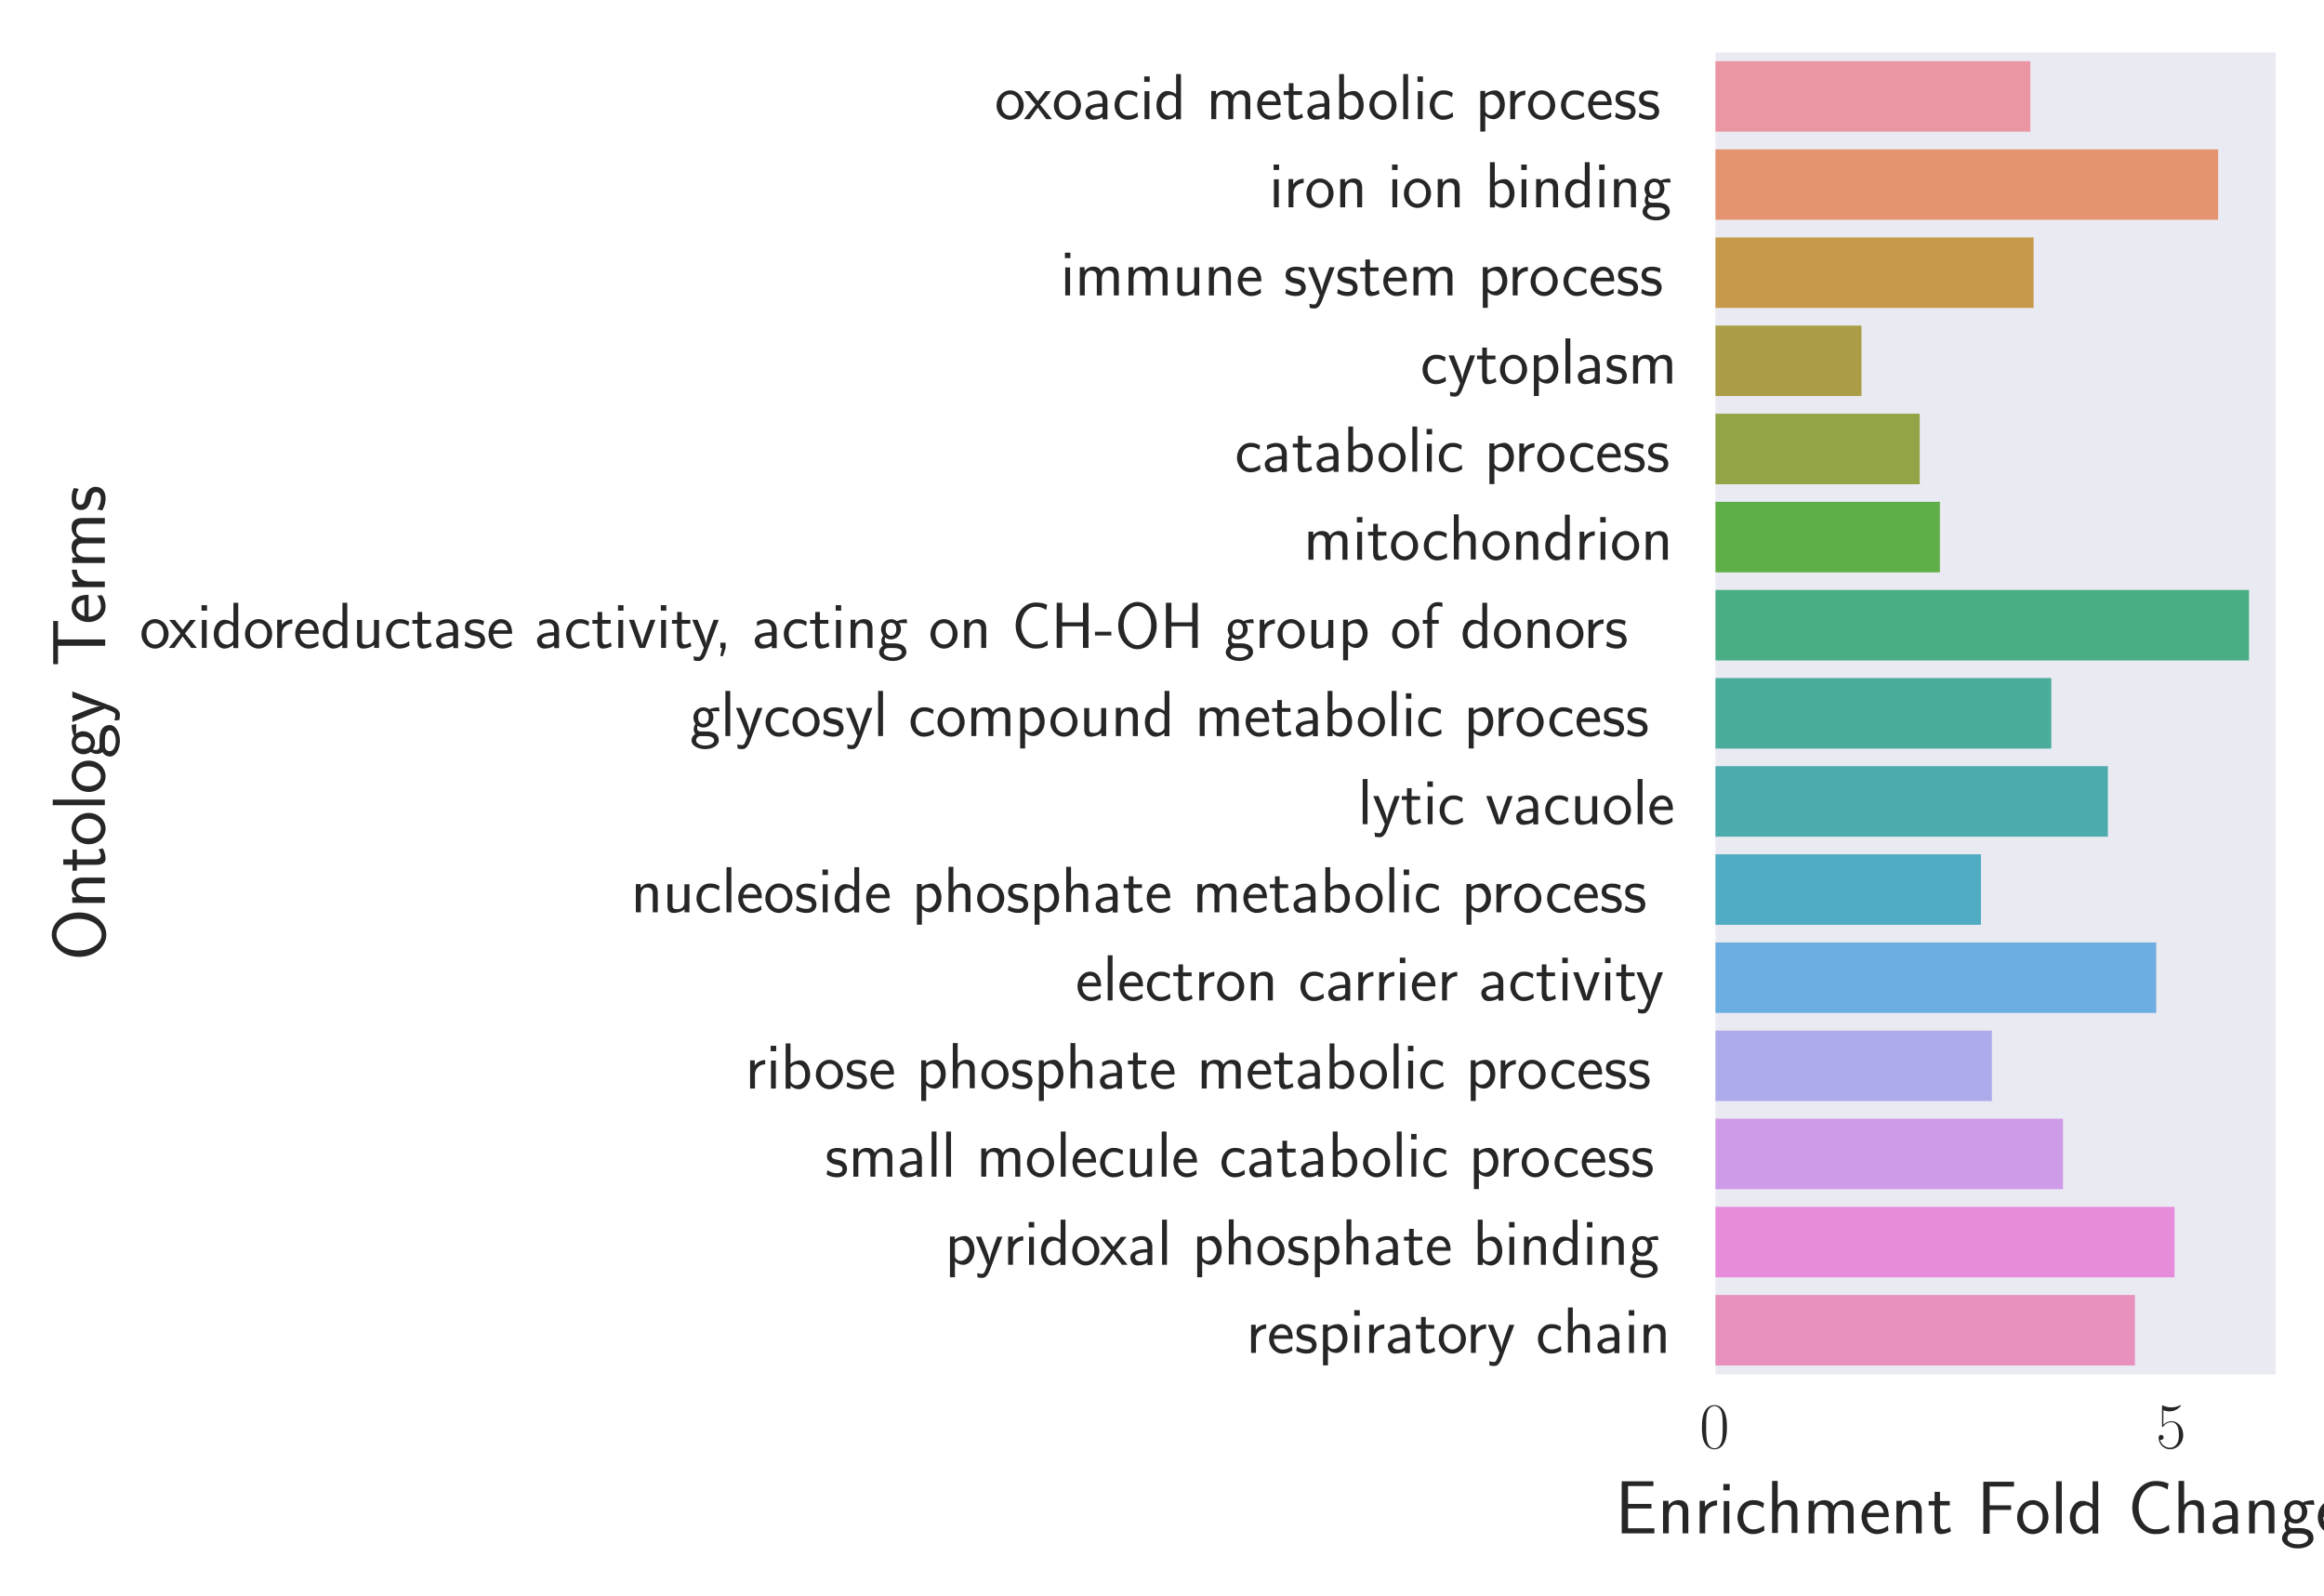 <?xml version="1.0" encoding="utf-8" standalone="no"?>
<!DOCTYPE svg PUBLIC "-//W3C//DTD SVG 1.1//EN"
  "http://www.w3.org/Graphics/SVG/1.1/DTD/svg11.dtd">
<!-- Created with matplotlib (http://matplotlib.org/) -->
<svg height="316pt" version="1.1" viewBox="0 0 460 316" width="460pt" xmlns="http://www.w3.org/2000/svg" xmlns:xlink="http://www.w3.org/1999/xlink">
 <defs>
  <style type="text/css">
*{stroke-linecap:butt;stroke-linejoin:round;}
  </style>
 </defs>
 <g id="figure_1">
  <g id="patch_1">
   <path d="M 0 316.8 
L 460.8 316.8 
L 460.8 0 
L 0 0 
z
" style="fill:#ffffff;"/>
  </g>
  <g id="axes_1">
   <g id="patch_2">
    <path d="M 339.549 272.036 
L 450.432 272.036 
L 450.432 10.368 
L 339.549 10.368 
z
" style="fill:#eaeaf2;"/>
   </g>
   <g id="matplotlib.axis_1">
    <g id="xtick_1">
     <g id="line2d_1"/>
     <g id="text_1">
      <!-- $0$ -->
      <defs>
       <path d="M 42 31.641 
C 42 37.75 41.906 48.125 37.703 56.109 
C 34 63.109 28.094 65.594 22.906 65.594 
C 18.094 65.594 12 63.406 8.203 56.203 
C 4.203 48.719 3.797 39.438 3.797 31.641 
C 3.797 25.953 3.906 17.281 7 9.672 
C 11.297 -0.609 19 -2 22.906 -2 
C 27.5 -2 34.5 -0.109 38.594 9.375 
C 41.594 16.281 42 24.359 42 31.641 
M 22.906 -0.406 
C 16.5 -0.406 12.703 5.078 11.297 12.688 
C 10.203 18.562 10.203 27.156 10.203 32.75 
C 10.203 40.438 10.203 46.828 11.5 52.922 
C 13.406 61.391 19 64 22.906 64 
C 27 64 32.297 61.297 34.203 53.125 
C 35.5 47.438 35.594 40.734 35.594 32.75 
C 35.594 26.25 35.594 18.266 34.406 12.375 
C 32.297 1.484 26.406 -0.406 22.906 -0.406 
" id="CMR17-48"/>
      </defs>
      <g style="fill:#262626;" transform="translate(336.379 286.63)scale(0.13 -0.13)">
       <use transform="scale(0.996)" xlink:href="#CMR17-48"/>
      </g>
     </g>
    </g>
    <g id="xtick_2">
     <g id="line2d_2"/>
     <g id="text_2">
      <!-- $5$ -->
      <defs>
       <path d="M 11.406 57.688 
C 12.406 57.281 16.5 56 20.703 56 
C 30 56 35.094 61.109 38 64.062 
C 38 64.953 38 65.5 37.406 65.5 
C 37.297 65.5 37.094 65.5 36.297 65.047 
C 32.797 63.406 28.703 62.078 23.703 62.078 
C 20.703 62.078 16.203 62.484 11.297 64.672 
C 10.203 65.172 10 65.172 9.906 65.172 
C 9.406 65.172 9.297 65.062 9.297 63.078 
L 9.297 34.422 
C 9.297 32.641 9.297 32.141 10.297 32.141 
C 10.797 32.141 11 32.344 11.5 33.031 
C 14.703 37.516 19.094 39.406 24.094 39.406 
C 27.594 39.406 35.094 37.219 35.094 20.141 
C 35.094 16.953 35.094 11.172 32.094 6.578 
C 29.594 2.484 25.703 0.391 21.406 0.391 
C 14.797 0.391 8.094 5 6.297 12.719 
C 6.703 12.609 7.5 12.422 7.906 12.422 
C 9.203 12.422 11.703 13.125 11.703 16.219 
C 11.703 18.906 9.797 20 7.906 20 
C 5.594 20 4.094 18.594 4.094 15.797 
C 4.094 7.094 11 -2 21.594 -2 
C 31.906 -2 41.703 6.875 41.703 19.75 
C 41.703 31.719 33.906 41 24.203 41 
C 19.094 41 14.797 39.109 11.406 35.531 
z
" id="CMR17-53"/>
      </defs>
      <g style="fill:#262626;" transform="translate(426.734 286.63)scale(0.13 -0.13)">
       <use transform="scale(0.996)" xlink:href="#CMR17-53"/>
      </g>
     </g>
    </g>
    <g id="text_3">
     <!-- Enrichment Fold Change -->
     <defs>
      <path d="M 30.594 6.766 
C 22.594 6.766 19 6.766 17.203 6.766 
L 17.203 32.922 
L 48.203 32.922 
L 48.203 39 
L 17.203 39 
L 17.203 62.641 
L 30.094 62.641 
C 31.297 62.641 32.5 62.641 33.703 62.641 
L 50.797 62.641 
L 50.797 69 
L 8.797 69 
L 8.797 0 
L 52.094 0 
L 52.094 6.766 
z
" id="CMSS17-69"/>
      <path d="M 40.906 29.328 
C 40.906 35.672 39.406 44 28.094 44 
C 21.703 44 17.5 40.719 14.703 37.328 
L 14.703 43.094 
L 7.406 43.094 
L 7.406 0 
L 15 0 
L 15 24.359 
C 15 30.688 17.406 37.938 24.203 37.938 
C 33 37.938 33.297 32 33.297 28.578 
L 33.297 0 
L 40.906 0 
z
" id="CMSS17-110"/>
      <path d="M 14.906 21.297 
C 14.906 30.703 21.797 37 30.594 37 
L 30.594 43.578 
C 24.203 43.578 18.203 40.391 14.594 35.203 
L 14.594 43.094 
L 7.5 43.094 
L 7.5 0 
L 14.906 0 
z
" id="CMSS17-114"/>
      <path d="M 15.297 65.359 
L 6.906 65.359 
L 6.906 57 
L 15.297 57 
z
M 14.797 42.797 
L 7.406 42.797 
L 7.406 0 
L 14.797 0 
z
" id="CMSS17-105"/>
      <path d="M 38.5 39.703 
C 38.5 40.391 33.906 42.406 32.703 42.797 
C 29.406 44 25.203 44 24.094 44 
C 11.094 44 3.297 32.703 3.297 21.297 
C 3.297 9.297 12 -1 23.703 -1 
C 30.406 -1 35.203 1.188 39.094 3.781 
L 38.5 10.375 
C 34.203 7.078 29.203 5.266 23.797 5.266 
C 16 5.266 10.906 12.094 10.906 21.391 
C 10.906 28.609 14.203 37.719 24.203 37.719 
C 29.703 37.719 32.797 36.609 37.406 33.516 
z
" id="CMSS17-99"/>
      <path d="M 40.906 29.547 
C 40.906 35.812 39.406 44.062 28.094 44.062 
C 21.797 44.062 17.703 40.984 14.797 37.609 
L 14.797 69.5 
L 7.406 69.5 
L 7.406 0.5 
L 15 0.5 
L 15 24.578 
C 15 30.828 17.406 38 24.203 38 
C 33 38 33.297 32.125 33.297 28.734 
L 33.297 0.5 
L 40.906 0.5 
z
" id="CMSS17-104"/>
      <path d="M 67 29.328 
C 67 36.062 65.297 44 54.094 44 
C 46.594 44 42.094 39.312 40.094 36.422 
C 38.297 41.719 34.094 44 28.094 44 
C 21.297 44 17 40.125 14.703 37.328 
L 14.703 43.094 
L 7.406 43.094 
L 7.406 0 
L 15 0 
L 15 24.359 
C 15 30.297 17.203 37.938 24.297 37.938 
C 33.406 37.938 33.406 31.5 33.406 28.578 
L 33.406 0 
L 41 0 
L 41 24.359 
C 41 30.297 43.203 37.938 50.297 37.938 
C 59.406 37.938 59.406 31.5 59.406 28.578 
L 59.406 0 
L 67 0 
z
" id="CMSS17-109"/>
      <path d="M 39.094 21.516 
C 39.094 24.844 38.906 31.297 35.703 36.641 
C 32.203 42.391 26.5 44 22.203 44 
C 11.797 44 3 34.188 3 21.484 
C 3 9.094 12.094 -1 23.594 -1 
C 28.094 -1 33.594 0.297 38.594 3.875 
C 38.594 4.281 38.406 6.469 38.297 6.562 
C 38.297 6.766 38 9.844 38 10.25 
C 33.203 6.359 27.703 5.078 23.703 5.078 
C 17.297 5.078 10.406 10.422 10.094 21.516 
z
M 10.906 27 
C 12.203 32.562 16.594 37.828 22.203 37.828 
C 23.703 37.828 30.703 37.828 32.5 27 
z
" id="CMSS17-101"/>
      <path d="M 16.703 37 
L 29.703 37 
L 29.703 42.766 
L 16.703 42.766 
L 16.703 55 
L 9.594 55 
L 9.594 42.766 
L 1.703 42.766 
L 1.703 37 
L 9.406 37 
L 9.406 11.703 
C 9.406 6 10.703 -1 17.297 -1 
C 22.297 -1 26.906 0.391 31.297 2.688 
L 29.703 8.562 
C 27.297 6.469 24.406 5.266 21.297 5.266 
C 16.906 5.266 16.703 10.875 16.703 13.375 
z
" id="CMSS17-116"/>
      <path d="M 45.594 31 
L 45.594 37.078 
L 17.203 37.078 
L 17.203 62 
L 29.406 62 
C 30.594 62 31.797 62 33 62 
L 49.5 62 
L 49.5 68.359 
L 8.797 68.359 
L 8.797 -0.5 
L 17.203 -0.5 
L 17.203 31 
z
" id="CMSS17-70"/>
      <path d="M 44.203 21.188 
C 44.203 34 34.703 44 23.5 44 
C 12 44 2.703 33.703 2.703 21.188 
C 2.703 8.5 12.297 -1 23.406 -1 
C 34.797 -1 44.203 8.797 44.203 21.188 
M 23.5 5.266 
C 16.406 5.266 10.297 11.078 10.297 22 
C 10.297 33.609 17.406 37.922 23.406 37.922 
C 29.906 37.922 36.594 33.219 36.594 22 
C 36.594 10.672 30.094 5.266 23.5 5.266 
" id="CMSS17-111"/>
      <path d="M 14.797 69 
L 7.406 69 
L 7.406 0 
L 14.797 0 
z
" id="CMSS17-108"/>
      <path d="M 40.797 69 
L 33.406 69 
L 33.406 38.094 
C 30.297 40.672 25.203 43.062 19.594 43.062 
C 10.5 43.062 3.297 33.297 3.297 21.047 
C 3.297 8.781 10.406 -1 19.297 -1 
C 26.203 -1 30.797 2.688 33.203 4.781 
L 33.203 -0.203 
L 40.797 -0.203 
z
M 33.203 13.062 
C 33.203 11.672 33.203 10.203 30.094 7.531 
C 28.094 5.859 25.703 5.078 23.406 5.078 
C 18 5.078 10.906 9 10.906 20.938 
C 10.906 33.344 18.906 37 24.406 37 
C 28.094 37 31.094 35.219 33.203 32.266 
z
" id="CMSS17-100"/>
      <path d="M 54.703 11.156 
C 48 6.672 44.906 5.375 36.797 5.375 
C 22.797 5.375 14.594 20.359 14.594 34.047 
C 14.594 48.625 23 63 37.203 63 
C 43.594 63 47.797 61.219 52.906 58.047 
L 54.297 65.891 
C 49.5 68.281 43.406 69.375 37.297 69.375 
C 18.094 69.375 6.203 51.812 6.203 34.047 
C 6.203 14.484 20.297 -1 36.297 -1 
C 44.906 -1 47.906 -0.297 55.297 4.375 
z
" id="CMSS17-67"/>
      <path d="M 37.594 27.984 
C 37.594 37.375 30.906 43.875 21.906 43.875 
C 17.5 43.875 12.703 43.078 7.203 39.891 
L 7.797 33.359 
C 10.297 35.125 14.594 38 21.797 38 
C 26.906 38 30 34.062 30 27.844 
L 30 24 
C 14 24 4 19.344 4 11.344 
C 4 7.203 6.5 -1 14.797 -1 
C 16.297 -1 24.406 -1 30.203 3.391 
L 30.203 -0.297 
L 37.594 -0.297 
z
M 30 12.75 
C 30 10.953 30 8.562 27 6.781 
C 24.406 5.078 21.094 5.078 19.703 5.078 
C 14.703 5.078 11.297 7.984 11.297 11.625 
C 11.297 18.922 26.906 18.922 30 18.922 
z
" id="CMSS17-97"/>
      <path d="M 44.5 43.875 
C 38.797 43.875 33.906 42.781 29.906 40.891 
C 26.594 43.391 23.203 43.875 20.906 43.875 
C 12.203 43.875 5.594 36.703 5.594 28.344 
C 5.594 22.938 8.594 18.859 8.797 18.672 
C 7 16.172 6 13.484 6 10.5 
C 6 7 7.406 4.516 8.5 3.125 
C 3.297 -0.047 2.594 -4.906 2.594 -6.797 
C 2.594 -14.031 11.703 -20 23.406 -20 
C 35.203 -20 44.297 -14.031 44.297 -6.688 
C 44.297 7 29 7 24.797 7 
L 16.703 7 
C 15.203 7 11.203 7 11.203 12.359 
C 11.203 14.391 12.094 15.688 12.203 15.781 
C 13.703 14.688 16.797 13 20.906 13 
C 29.203 13 36.094 19.969 36.094 28.547 
C 36.094 33.312 33.906 36.797 33 38 
L 33.297 38 
C 33.594 38 37.797 38 39.297 38 
C 42.5 38 42.797 37.953 45.594 37.797 
z
M 20.906 18.469 
C 17.5 18.469 12.703 20.547 12.703 28.484 
C 12.703 37.109 18.203 38.5 20.797 38.5 
C 24.203 38.5 29 36.422 29 28.484 
C 29 19.859 23.5 18.469 20.906 18.469 
M 24.703 -0.156 
C 27.094 -0.156 37.203 -0.156 37.203 -6.906 
C 37.203 -11.156 31 -14.516 23.5 -14.516 
C 15.906 -14.516 9.703 -11.25 9.703 -6.797 
C 9.703 -6.297 9.703 -0.156 16.594 -0.156 
z
" id="CMSS17-103"/>
     </defs>
     <g style="fill:#262626;" transform="translate(319.679 303.526)scale(0.15 -0.15)">
      <use transform="scale(0.996)" xlink:href="#CMSS17-69"/>
      <use transform="translate(55.892 0)scale(0.996)" xlink:href="#CMSS17-110"/>
      <use transform="translate(104.097 0)scale(0.996)" xlink:href="#CMSS17-114"/>
      <use transform="translate(136.007 0)scale(0.996)" xlink:href="#CMSS17-105"/>
      <use transform="translate(158.187 0)scale(0.996)" xlink:href="#CMSS17-99"/>
      <use transform="translate(199.826 0)scale(0.996)" xlink:href="#CMSS17-104"/>
      <use transform="translate(248.031 0)scale(0.996)" xlink:href="#CMSS17-109"/>
      <use transform="translate(322.26 0)scale(0.996)" xlink:href="#CMSS17-101"/>
      <use transform="translate(363.899 0)scale(0.996)" xlink:href="#CMSS17-110"/>
      <use transform="translate(412.104 0)scale(0.996)" xlink:href="#CMSS17-116"/>
      <use transform="translate(477.165 0)scale(0.996)" xlink:href="#CMSS17-70"/>
      <use transform="translate(527.852 0)scale(0.996)" xlink:href="#CMSS17-111"/>
      <use transform="translate(574.696 0)scale(0.996)" xlink:href="#CMSS17-108"/>
      <use transform="translate(596.876 0)scale(0.996)" xlink:href="#CMSS17-100"/>
      <use transform="translate(676.31 0)scale(0.996)" xlink:href="#CMSS17-67"/>
      <use transform="translate(736.166 0)scale(0.996)" xlink:href="#CMSS17-104"/>
      <use transform="translate(784.371 0)scale(0.996)" xlink:href="#CMSS17-97"/>
      <use transform="translate(829.293 0)scale(0.996)" xlink:href="#CMSS17-110"/>
      <use transform="translate(877.498 0)scale(0.996)" xlink:href="#CMSS17-103"/>
      <use transform="translate(924.342 0)scale(0.996)" xlink:href="#CMSS17-101"/>
     </g>
    </g>
   </g>
   <g id="matplotlib.axis_2">
    <g id="ytick_1">
     <g id="line2d_3"/>
     <g id="text_4">
      <!-- oxoacid metabolic process -->
      <defs>
       <path d="M 24.797 22.094 
L 41.5 42.797 
L 32.797 42.797 
L 21.297 27.766 
L 9.406 42.797 
L 0.5 42.797 
L 17.797 22.094 
L 0 0 
L 8.797 0 
L 21.297 17.516 
L 34.297 0 
L 43.094 0 
z
" id="CMSS17-120"/>
       <path d="M 14.906 69 
L 7.5 69 
L 7.5 -0.203 
L 15.094 -0.203 
L 15.094 4.281 
C 18.906 0.594 23.5 -1 27.594 -1 
C 37.203 -1 45 8.578 45 21.125 
C 45 32.594 39 43.062 30.094 43.062 
C 23.797 43.062 18.203 40.484 14.906 37.797 
z
M 15.094 31.969 
C 17.297 34.719 20.406 37 24.797 37 
C 30.703 37 37.406 32.766 37.406 21.125 
C 37.406 8.719 29.406 5.078 23.906 5.078 
C 21.906 5.078 19.797 5.562 17.797 7.25 
C 15.094 9.609 15.094 11.078 15.094 12.453 
z
" id="CMSS17-98"/>
       <path d="M 15.094 5.203 
C 18.406 2.016 22.906 -0.078 27.703 -0.078 
C 37 -0.078 45 9.422 45 22.062 
C 45 33.734 39 44 30.406 44 
C 25.406 44 19.406 42.219 14.906 38.625 
L 14.906 43.203 
L 7.5 43.203 
L 7.5 -19 
L 15.094 -19 
z
M 15.094 32.812 
C 15.906 34 19.297 37.734 24.797 37.734 
C 31.797 37.734 37.406 30.625 37.406 22.062 
C 37.406 12.297 30.594 6 23.906 6 
C 21.906 6 19.797 6.484 17.797 8.172 
C 15.094 10.531 15.094 12 15.094 13.391 
z
" id="CMSS17-112"/>
       <path d="M 32.203 41.047 
C 26.297 43.859 21.703 43.859 18.703 43.859 
C 11.594 43.859 3.094 41.375 3.094 31.297 
C 3.094 21.234 14.094 19.031 17.094 18.422 
C 21.703 17.531 26.797 16.531 26.797 11.562 
C 26.797 5.266 19.594 5.266 18.297 5.266 
C 14.297 5.266 8.797 6.359 3.797 9.969 
L 2.594 3.281 
C 8.297 0 13.797 -1 18.406 -1 
C 30.703 -1 33.797 6.5 33.797 12.203 
C 33.797 17.094 31 20.391 29.094 21.891 
C 25.797 24.5 24.594 24.797 16.406 26.5 
C 15 26.703 10.094 27.797 10.094 32.281 
C 10.094 38 16.406 38 17.797 38 
C 24.297 38 28.297 35.984 31 34.5 
z
" id="CMSS17-115"/>
      </defs>
      <g style="fill:#262626;" transform="translate(196.903 23.587)scale(0.13 -0.13)">
       <use transform="scale(0.996)" xlink:href="#CMSS17-111"/>
       <use transform="translate(44.241 0)scale(0.996)" xlink:href="#CMSS17-120"/>
       <use transform="translate(87.241 0)scale(0.996)" xlink:href="#CMSS17-111"/>
       <use transform="translate(134.085 0)scale(0.996)" xlink:href="#CMSS17-97"/>
       <use transform="translate(179.007 0)scale(0.996)" xlink:href="#CMSS17-99"/>
       <use transform="translate(220.646 0)scale(0.996)" xlink:href="#CMSS17-105"/>
       <use transform="translate(242.826 0)scale(0.996)" xlink:href="#CMSS17-100"/>
       <use transform="translate(322.26 0)scale(0.996)" xlink:href="#CMSS17-109"/>
       <use transform="translate(396.49 0)scale(0.996)" xlink:href="#CMSS17-101"/>
       <use transform="translate(438.129 0)scale(0.996)" xlink:href="#CMSS17-116"/>
       <use transform="translate(471.96 0)scale(0.996)" xlink:href="#CMSS17-97"/>
       <use transform="translate(516.882 0)scale(0.996)" xlink:href="#CMSS17-98"/>
       <use transform="translate(567.689 0)scale(0.996)" xlink:href="#CMSS17-111"/>
       <use transform="translate(614.533 0)scale(0.996)" xlink:href="#CMSS17-108"/>
       <use transform="translate(636.714 0)scale(0.996)" xlink:href="#CMSS17-105"/>
       <use transform="translate(658.894 0)scale(0.996)" xlink:href="#CMSS17-99"/>
       <use transform="translate(731.762 0)scale(0.996)" xlink:href="#CMSS17-112"/>
       <use transform="translate(777.365 0)scale(0.996)" xlink:href="#CMSS17-114"/>
       <use transform="translate(809.275 0)scale(0.996)" xlink:href="#CMSS17-111"/>
       <use transform="translate(858.721 0)scale(0.996)" xlink:href="#CMSS17-99"/>
       <use transform="translate(900.36 0)scale(0.996)" xlink:href="#CMSS17-101"/>
       <use transform="translate(941.998 0)scale(0.996)" xlink:href="#CMSS17-115"/>
       <use transform="translate(977.912 0)scale(0.996)" xlink:href="#CMSS17-115"/>
      </g>
     </g>
    </g>
    <g id="ytick_2">
     <g id="line2d_4"/>
     <g id="text_5">
      <!-- iron ion binding -->
      <g style="fill:#262626;" transform="translate(251.198 41.032)scale(0.13 -0.13)">
       <use transform="scale(0.996)" xlink:href="#CMSS17-105"/>
       <use transform="translate(22.181 0)scale(0.996)" xlink:href="#CMSS17-114"/>
       <use transform="translate(54.09 0)scale(0.996)" xlink:href="#CMSS17-111"/>
       <use transform="translate(100.934 0)scale(0.996)" xlink:href="#CMSS17-110"/>
       <use transform="translate(180.368 0)scale(0.996)" xlink:href="#CMSS17-105"/>
       <use transform="translate(202.549 0)scale(0.996)" xlink:href="#CMSS17-111"/>
       <use transform="translate(249.393 0)scale(0.996)" xlink:href="#CMSS17-110"/>
       <use transform="translate(328.827 0)scale(0.996)" xlink:href="#CMSS17-98"/>
       <use transform="translate(377.032 0)scale(0.996)" xlink:href="#CMSS17-105"/>
       <use transform="translate(399.212 0)scale(0.996)" xlink:href="#CMSS17-110"/>
       <use transform="translate(447.417 0)scale(0.996)" xlink:href="#CMSS17-100"/>
       <use transform="translate(495.622 0)scale(0.996)" xlink:href="#CMSS17-105"/>
       <use transform="translate(517.803 0)scale(0.996)" xlink:href="#CMSS17-110"/>
       <use transform="translate(566.008 0)scale(0.996)" xlink:href="#CMSS17-103"/>
      </g>
     </g>
    </g>
    <g id="ytick_3">
     <g id="line2d_5"/>
     <g id="text_6">
      <!-- immune system process -->
      <defs>
       <path d="M 40.906 42.797 
L 33.297 42.797 
L 33.297 15.188 
C 33.297 7.781 27.906 4.781 22.203 4.781 
C 15.594 4.781 15 6.984 15 11.078 
L 15 42.797 
L 7.406 42.797 
L 7.406 10.594 
C 7.406 2.797 10.094 -1 17 -1 
C 20.406 -1 28.094 -0.203 33.5 4.781 
L 33.5 0 
L 40.906 0 
z
" id="CMSS17-117"/>
       <path d="M 41.797 43 
L 34 43 
C 25.5 20.219 22.594 10.969 22.406 5.984 
L 22.297 5.984 
C 22 10.875 17.594 22.812 14.094 31.359 
L 9.406 43 
L 1.297 43 
L 19 0.203 
C 17.906 -2.781 16.297 -7.266 15.797 -8.266 
C 13.594 -13.828 12.094 -13.828 10.5 -13.828 
C 10.094 -13.828 6.906 -13.828 3.297 -12.641 
L 3.906 -19.203 
C 6.406 -19.703 8.906 -20 10.703 -20 
C 13.203 -20 18.203 -20 22.797 -7.766 
z
" id="CMSS17-121"/>
      </defs>
      <g style="fill:#262626;" transform="translate(209.89 58.476)scale(0.13 -0.13)">
       <use transform="scale(0.996)" xlink:href="#CMSS17-105"/>
       <use transform="translate(22.181 0)scale(0.996)" xlink:href="#CMSS17-109"/>
       <use transform="translate(96.41 0)scale(0.996)" xlink:href="#CMSS17-109"/>
       <use transform="translate(170.639 0)scale(0.996)" xlink:href="#CMSS17-117"/>
       <use transform="translate(218.844 0)scale(0.996)" xlink:href="#CMSS17-110"/>
       <use transform="translate(267.049 0)scale(0.996)" xlink:href="#CMSS17-101"/>
       <use transform="translate(339.917 0)scale(0.996)" xlink:href="#CMSS17-115"/>
       <use transform="translate(375.831 0)scale(0.996)" xlink:href="#CMSS17-121"/>
       <use transform="translate(418.831 0)scale(0.996)" xlink:href="#CMSS17-115"/>
       <use transform="translate(454.744 0)scale(0.996)" xlink:href="#CMSS17-116"/>
       <use transform="translate(488.576 0)scale(0.996)" xlink:href="#CMSS17-101"/>
       <use transform="translate(530.215 0)scale(0.996)" xlink:href="#CMSS17-109"/>
       <use transform="translate(635.673 0)scale(0.996)" xlink:href="#CMSS17-112"/>
       <use transform="translate(681.276 0)scale(0.996)" xlink:href="#CMSS17-114"/>
       <use transform="translate(713.185 0)scale(0.996)" xlink:href="#CMSS17-111"/>
       <use transform="translate(762.631 0)scale(0.996)" xlink:href="#CMSS17-99"/>
       <use transform="translate(804.27 0)scale(0.996)" xlink:href="#CMSS17-101"/>
       <use transform="translate(845.909 0)scale(0.996)" xlink:href="#CMSS17-115"/>
       <use transform="translate(881.823 0)scale(0.996)" xlink:href="#CMSS17-115"/>
      </g>
     </g>
    </g>
    <g id="ytick_4">
     <g id="line2d_6"/>
     <g id="text_7">
      <!-- cytoplasm -->
      <g style="fill:#262626;" transform="translate(281.143 75.921)scale(0.13 -0.13)">
       <use transform="scale(0.996)" xlink:href="#CMSS17-99"/>
       <use transform="translate(41.639 0)scale(0.996)" xlink:href="#CMSS17-121"/>
       <use transform="translate(84.639 0)scale(0.996)" xlink:href="#CMSS17-116"/>
       <use transform="translate(118.471 0)scale(0.996)" xlink:href="#CMSS17-111"/>
       <use transform="translate(165.314 0)scale(0.996)" xlink:href="#CMSS17-112"/>
       <use transform="translate(213.519 0)scale(0.996)" xlink:href="#CMSS17-108"/>
       <use transform="translate(235.7 0)scale(0.996)" xlink:href="#CMSS17-97"/>
       <use transform="translate(280.622 0)scale(0.996)" xlink:href="#CMSS17-115"/>
       <use transform="translate(316.535 0)scale(0.996)" xlink:href="#CMSS17-109"/>
      </g>
     </g>
    </g>
    <g id="ytick_5">
     <g id="line2d_7"/>
     <g id="text_8">
      <!-- catabolic process -->
      <g style="fill:#262626;" transform="translate(244.413 93.365)scale(0.13 -0.13)">
       <use transform="scale(0.996)" xlink:href="#CMSS17-99"/>
       <use transform="translate(41.639 0)scale(0.996)" xlink:href="#CMSS17-97"/>
       <use transform="translate(86.561 0)scale(0.996)" xlink:href="#CMSS17-116"/>
       <use transform="translate(120.392 0)scale(0.996)" xlink:href="#CMSS17-97"/>
       <use transform="translate(165.314 0)scale(0.996)" xlink:href="#CMSS17-98"/>
       <use transform="translate(216.122 0)scale(0.996)" xlink:href="#CMSS17-111"/>
       <use transform="translate(262.965 0)scale(0.996)" xlink:href="#CMSS17-108"/>
       <use transform="translate(285.146 0)scale(0.996)" xlink:href="#CMSS17-105"/>
       <use transform="translate(307.327 0)scale(0.996)" xlink:href="#CMSS17-99"/>
       <use transform="translate(380.195 0)scale(0.996)" xlink:href="#CMSS17-112"/>
       <use transform="translate(425.797 0)scale(0.996)" xlink:href="#CMSS17-114"/>
       <use transform="translate(457.707 0)scale(0.996)" xlink:href="#CMSS17-111"/>
       <use transform="translate(507.153 0)scale(0.996)" xlink:href="#CMSS17-99"/>
       <use transform="translate(548.792 0)scale(0.996)" xlink:href="#CMSS17-101"/>
       <use transform="translate(590.431 0)scale(0.996)" xlink:href="#CMSS17-115"/>
       <use transform="translate(626.344 0)scale(0.996)" xlink:href="#CMSS17-115"/>
      </g>
     </g>
    </g>
    <g id="ytick_6">
     <g id="line2d_8"/>
     <g id="text_9">
      <!-- mitochondrion -->
      <g style="fill:#262626;" transform="translate(258.033 110.81)scale(0.13 -0.13)">
       <use transform="scale(0.996)" xlink:href="#CMSS17-109"/>
       <use transform="translate(74.229 0)scale(0.996)" xlink:href="#CMSS17-105"/>
       <use transform="translate(96.41 0)scale(0.996)" xlink:href="#CMSS17-116"/>
       <use transform="translate(130.242 0)scale(0.996)" xlink:href="#CMSS17-111"/>
       <use transform="translate(179.688 0)scale(0.996)" xlink:href="#CMSS17-99"/>
       <use transform="translate(221.326 0)scale(0.996)" xlink:href="#CMSS17-104"/>
       <use transform="translate(269.531 0)scale(0.996)" xlink:href="#CMSS17-111"/>
       <use transform="translate(316.375 0)scale(0.996)" xlink:href="#CMSS17-110"/>
       <use transform="translate(364.58 0)scale(0.996)" xlink:href="#CMSS17-100"/>
       <use transform="translate(412.785 0)scale(0.996)" xlink:href="#CMSS17-114"/>
       <use transform="translate(444.695 0)scale(0.996)" xlink:href="#CMSS17-105"/>
       <use transform="translate(466.875 0)scale(0.996)" xlink:href="#CMSS17-111"/>
       <use transform="translate(513.719 0)scale(0.996)" xlink:href="#CMSS17-110"/>
      </g>
     </g>
    </g>
    <g id="ytick_7">
     <g id="line2d_9"/>
     <g id="text_10">
      <!-- oxidoreductase activity, acting on CH-OH group of donors -->
      <defs>
       <path d="M 41.797 43 
L 34 43 
L 27.297 24.312 
C 25.203 18.203 22.203 9.797 21.703 5.5 
L 21.594 5.5 
C 21.406 7.312 20.594 9.906 20.094 11.703 
C 19.5 13.906 18.703 16.5 18.094 18.312 
L 9.297 43 
L 1.297 43 
L 17.094 0 
L 26 0 
z
" id="CMSS17-118"/>
       <path d="M 17 0.094 
L 17 7.969 
L 9 7.969 
L 9 0 
L 11.5 0 
L 8.906 -12.5 
L 12.906 -12.5 
z
" id="CMSS17-44"/>
       <path d="M 57.406 69 
L 49 69 
L 49 39.078 
L 17.203 39.078 
L 17.203 69 
L 8.797 69 
L 8.797 0 
L 17.203 0 
L 17.203 33 
L 49 33 
L 49 0 
L 57.406 0 
z
" id="CMSS17-72"/>
       <path d="M 26 19 
L 26 24.766 
L 1 24.766 
L 1 19 
z
" id="CMSS17-45"/>
       <path d="M 64 34.031 
C 64 54.734 50.297 70.266 34.594 70.266 
C 18.906 70.266 5.203 54.641 5.203 34.031 
C 5.203 13.234 19.094 -2 34.594 -2 
C 50.094 -2 64 13.234 64 34.031 
M 34.594 4.266 
C 23.594 4.266 13.594 16.516 13.594 35.328 
C 13.594 53.641 24.203 64 34.594 64 
C 45 64 55.594 53.641 55.594 35.328 
C 55.594 16.422 45.5 4.266 34.594 4.266 
" id="CMSS17-79"/>
       <path d="M 16.797 37 
L 26.906 37 
L 26.906 42.766 
L 16.594 42.766 
L 16.594 55.609 
C 16.594 62.719 22 63.938 25.094 63.938 
C 26.094 63.938 28.906 63.938 32.5 62.641 
L 32.5 69.203 
C 30.203 69.703 27.406 70 25.203 70 
C 15.906 70 9.406 62.391 9.406 52.484 
L 9.406 42.766 
L 2.5 42.766 
L 2.5 37 
L 9.406 37 
L 9.406 0 
L 16.797 0 
z
" id="CMSS17-102"/>
      </defs>
      <g style="fill:#262626;" transform="translate(27.651 128.255)scale(0.13 -0.13)">
       <use transform="scale(0.996)" xlink:href="#CMSS17-111"/>
       <use transform="translate(44.241 0)scale(0.996)" xlink:href="#CMSS17-120"/>
       <use transform="translate(87.241 0)scale(0.996)" xlink:href="#CMSS17-105"/>
       <use transform="translate(109.422 0)scale(0.996)" xlink:href="#CMSS17-100"/>
       <use transform="translate(157.627 0)scale(0.996)" xlink:href="#CMSS17-111"/>
       <use transform="translate(201.868 0)scale(0.996)" xlink:href="#CMSS17-114"/>
       <use transform="translate(233.778 0)scale(0.996)" xlink:href="#CMSS17-101"/>
       <use transform="translate(275.417 0)scale(0.996)" xlink:href="#CMSS17-100"/>
       <use transform="translate(323.622 0)scale(0.996)" xlink:href="#CMSS17-117"/>
       <use transform="translate(371.827 0)scale(0.996)" xlink:href="#CMSS17-99"/>
       <use transform="translate(413.465 0)scale(0.996)" xlink:href="#CMSS17-116"/>
       <use transform="translate(447.297 0)scale(0.996)" xlink:href="#CMSS17-97"/>
       <use transform="translate(492.219 0)scale(0.996)" xlink:href="#CMSS17-115"/>
       <use transform="translate(528.132 0)scale(0.996)" xlink:href="#CMSS17-101"/>
       <use transform="translate(601 0)scale(0.996)" xlink:href="#CMSS17-97"/>
       <use transform="translate(645.922 0)scale(0.996)" xlink:href="#CMSS17-99"/>
       <use transform="translate(687.561 0)scale(0.996)" xlink:href="#CMSS17-116"/>
       <use transform="translate(721.393 0)scale(0.996)" xlink:href="#CMSS17-105"/>
       <use transform="translate(743.573 0)scale(0.996)" xlink:href="#CMSS17-118"/>
       <use transform="translate(786.574 0)scale(0.996)" xlink:href="#CMSS17-105"/>
       <use transform="translate(808.754 0)scale(0.996)" xlink:href="#CMSS17-116"/>
       <use transform="translate(839.983 0)scale(0.996)" xlink:href="#CMSS17-121"/>
       <use transform="translate(875.176 0)scale(0.996)" xlink:href="#CMSS17-44"/>
       <use transform="translate(932.43 0)scale(0.996)" xlink:href="#CMSS17-97"/>
       <use transform="translate(977.352 0)scale(0.996)" xlink:href="#CMSS17-99"/>
       <use transform="translate(1018.99 0)scale(0.996)" xlink:href="#CMSS17-116"/>
       <use transform="translate(1052.822 0)scale(0.996)" xlink:href="#CMSS17-105"/>
       <use transform="translate(1075.003 0)scale(0.996)" xlink:href="#CMSS17-110"/>
       <use transform="translate(1123.208 0)scale(0.996)" xlink:href="#CMSS17-103"/>
       <use transform="translate(1201.28 0)scale(0.996)" xlink:href="#CMSS17-111"/>
       <use transform="translate(1248.124 0)scale(0.996)" xlink:href="#CMSS17-110"/>
       <use transform="translate(1327.558 0)scale(0.996)" xlink:href="#CMSS17-67"/>
       <use transform="translate(1387.414 0)scale(0.996)" xlink:href="#CMSS17-72"/>
       <use transform="translate(1453.475 0)scale(0.996)" xlink:href="#CMSS17-45"/>
       <use transform="translate(1484.704 0)scale(0.996)" xlink:href="#CMSS17-79"/>
       <use transform="translate(1553.729 0)scale(0.996)" xlink:href="#CMSS17-72"/>
       <use transform="translate(1651.019 0)scale(0.996)" xlink:href="#CMSS17-103"/>
       <use transform="translate(1697.863 0)scale(0.996)" xlink:href="#CMSS17-114"/>
       <use transform="translate(1729.773 0)scale(0.996)" xlink:href="#CMSS17-111"/>
       <use transform="translate(1776.616 0)scale(0.996)" xlink:href="#CMSS17-117"/>
       <use transform="translate(1824.821 0)scale(0.996)" xlink:href="#CMSS17-112"/>
       <use transform="translate(1904.255 0)scale(0.996)" xlink:href="#CMSS17-111"/>
       <use transform="translate(1951.099 0)scale(0.996)" xlink:href="#CMSS17-102"/>
       <use transform="translate(2010.955 0)scale(0.996)" xlink:href="#CMSS17-100"/>
       <use transform="translate(2059.16 0)scale(0.996)" xlink:href="#CMSS17-111"/>
       <use transform="translate(2106.003 0)scale(0.996)" xlink:href="#CMSS17-110"/>
       <use transform="translate(2154.208 0)scale(0.996)" xlink:href="#CMSS17-111"/>
       <use transform="translate(2198.449 0)scale(0.996)" xlink:href="#CMSS17-114"/>
       <use transform="translate(2230.359 0)scale(0.996)" xlink:href="#CMSS17-115"/>
      </g>
     </g>
    </g>
    <g id="ytick_8">
     <g id="line2d_10"/>
     <g id="text_11">
      <!-- glycosyl compound metabolic process -->
      <g style="fill:#262626;" transform="translate(136.534 145.699)scale(0.13 -0.13)">
       <use transform="scale(0.996)" xlink:href="#CMSS17-103"/>
       <use transform="translate(46.844 0)scale(0.996)" xlink:href="#CMSS17-108"/>
       <use transform="translate(69.024 0)scale(0.996)" xlink:href="#CMSS17-121"/>
       <use transform="translate(112.024 0)scale(0.996)" xlink:href="#CMSS17-99"/>
       <use transform="translate(153.663 0)scale(0.996)" xlink:href="#CMSS17-111"/>
       <use transform="translate(200.507 0)scale(0.996)" xlink:href="#CMSS17-115"/>
       <use transform="translate(236.42 0)scale(0.996)" xlink:href="#CMSS17-121"/>
       <use transform="translate(279.421 0)scale(0.996)" xlink:href="#CMSS17-108"/>
       <use transform="translate(332.83 0)scale(0.996)" xlink:href="#CMSS17-99"/>
       <use transform="translate(374.469 0)scale(0.996)" xlink:href="#CMSS17-111"/>
       <use transform="translate(421.313 0)scale(0.996)" xlink:href="#CMSS17-109"/>
       <use transform="translate(495.542 0)scale(0.996)" xlink:href="#CMSS17-112"/>
       <use transform="translate(546.35 0)scale(0.996)" xlink:href="#CMSS17-111"/>
       <use transform="translate(593.193 0)scale(0.996)" xlink:href="#CMSS17-117"/>
       <use transform="translate(641.398 0)scale(0.996)" xlink:href="#CMSS17-110"/>
       <use transform="translate(689.603 0)scale(0.996)" xlink:href="#CMSS17-100"/>
       <use transform="translate(769.037 0)scale(0.996)" xlink:href="#CMSS17-109"/>
       <use transform="translate(843.266 0)scale(0.996)" xlink:href="#CMSS17-101"/>
       <use transform="translate(884.905 0)scale(0.996)" xlink:href="#CMSS17-116"/>
       <use transform="translate(918.737 0)scale(0.996)" xlink:href="#CMSS17-97"/>
       <use transform="translate(963.659 0)scale(0.996)" xlink:href="#CMSS17-98"/>
       <use transform="translate(1014.466 0)scale(0.996)" xlink:href="#CMSS17-111"/>
       <use transform="translate(1061.31 0)scale(0.996)" xlink:href="#CMSS17-108"/>
       <use transform="translate(1083.49 0)scale(0.996)" xlink:href="#CMSS17-105"/>
       <use transform="translate(1105.671 0)scale(0.996)" xlink:href="#CMSS17-99"/>
       <use transform="translate(1178.539 0)scale(0.996)" xlink:href="#CMSS17-112"/>
       <use transform="translate(1224.142 0)scale(0.996)" xlink:href="#CMSS17-114"/>
       <use transform="translate(1256.051 0)scale(0.996)" xlink:href="#CMSS17-111"/>
       <use transform="translate(1305.497 0)scale(0.996)" xlink:href="#CMSS17-99"/>
       <use transform="translate(1347.136 0)scale(0.996)" xlink:href="#CMSS17-101"/>
       <use transform="translate(1388.775 0)scale(0.996)" xlink:href="#CMSS17-115"/>
       <use transform="translate(1424.689 0)scale(0.996)" xlink:href="#CMSS17-115"/>
      </g>
     </g>
    </g>
    <g id="ytick_9">
     <g id="line2d_11"/>
     <g id="text_12">
      <!-- lytic vacuole -->
      <g style="fill:#262626;" transform="translate(268.766 163.144)scale(0.13 -0.13)">
       <use transform="scale(0.996)" xlink:href="#CMSS17-108"/>
       <use transform="translate(22.181 0)scale(0.996)" xlink:href="#CMSS17-121"/>
       <use transform="translate(65.181 0)scale(0.996)" xlink:href="#CMSS17-116"/>
       <use transform="translate(99.012 0)scale(0.996)" xlink:href="#CMSS17-105"/>
       <use transform="translate(121.193 0)scale(0.996)" xlink:href="#CMSS17-99"/>
       <use transform="translate(194.061 0)scale(0.996)" xlink:href="#CMSS17-118"/>
       <use transform="translate(237.061 0)scale(0.996)" xlink:href="#CMSS17-97"/>
       <use transform="translate(281.983 0)scale(0.996)" xlink:href="#CMSS17-99"/>
       <use transform="translate(323.622 0)scale(0.996)" xlink:href="#CMSS17-117"/>
       <use transform="translate(371.827 0)scale(0.996)" xlink:href="#CMSS17-111"/>
       <use transform="translate(418.671 0)scale(0.996)" xlink:href="#CMSS17-108"/>
       <use transform="translate(440.851 0)scale(0.996)" xlink:href="#CMSS17-101"/>
      </g>
     </g>
    </g>
    <g id="ytick_10">
     <g id="line2d_12"/>
     <g id="text_13">
      <!-- nucleoside phosphate metabolic process -->
      <g style="fill:#262626;" transform="translate(124.897 180.588)scale(0.13 -0.13)">
       <use transform="scale(0.996)" xlink:href="#CMSS17-110"/>
       <use transform="translate(48.205 0)scale(0.996)" xlink:href="#CMSS17-117"/>
       <use transform="translate(96.41 0)scale(0.996)" xlink:href="#CMSS17-99"/>
       <use transform="translate(138.049 0)scale(0.996)" xlink:href="#CMSS17-108"/>
       <use transform="translate(160.229 0)scale(0.996)" xlink:href="#CMSS17-101"/>
       <use transform="translate(201.868 0)scale(0.996)" xlink:href="#CMSS17-111"/>
       <use transform="translate(248.712 0)scale(0.996)" xlink:href="#CMSS17-115"/>
       <use transform="translate(284.625 0)scale(0.996)" xlink:href="#CMSS17-105"/>
       <use transform="translate(306.806 0)scale(0.996)" xlink:href="#CMSS17-100"/>
       <use transform="translate(355.011 0)scale(0.996)" xlink:href="#CMSS17-101"/>
       <use transform="translate(427.879 0)scale(0.996)" xlink:href="#CMSS17-112"/>
       <use transform="translate(476.084 0)scale(0.996)" xlink:href="#CMSS17-104"/>
       <use transform="translate(524.289 0)scale(0.996)" xlink:href="#CMSS17-111"/>
       <use transform="translate(571.133 0)scale(0.996)" xlink:href="#CMSS17-115"/>
       <use transform="translate(607.046 0)scale(0.996)" xlink:href="#CMSS17-112"/>
       <use transform="translate(655.251 0)scale(0.996)" xlink:href="#CMSS17-104"/>
       <use transform="translate(703.456 0)scale(0.996)" xlink:href="#CMSS17-97"/>
       <use transform="translate(748.378 0)scale(0.996)" xlink:href="#CMSS17-116"/>
       <use transform="translate(782.209 0)scale(0.996)" xlink:href="#CMSS17-101"/>
       <use transform="translate(855.077 0)scale(0.996)" xlink:href="#CMSS17-109"/>
       <use transform="translate(929.307 0)scale(0.996)" xlink:href="#CMSS17-101"/>
       <use transform="translate(970.945 0)scale(0.996)" xlink:href="#CMSS17-116"/>
       <use transform="translate(1004.777 0)scale(0.996)" xlink:href="#CMSS17-97"/>
       <use transform="translate(1049.699 0)scale(0.996)" xlink:href="#CMSS17-98"/>
       <use transform="translate(1100.506 0)scale(0.996)" xlink:href="#CMSS17-111"/>
       <use transform="translate(1147.35 0)scale(0.996)" xlink:href="#CMSS17-108"/>
       <use transform="translate(1169.531 0)scale(0.996)" xlink:href="#CMSS17-105"/>
       <use transform="translate(1191.711 0)scale(0.996)" xlink:href="#CMSS17-99"/>
       <use transform="translate(1264.579 0)scale(0.996)" xlink:href="#CMSS17-112"/>
       <use transform="translate(1310.182 0)scale(0.996)" xlink:href="#CMSS17-114"/>
       <use transform="translate(1342.092 0)scale(0.996)" xlink:href="#CMSS17-111"/>
       <use transform="translate(1391.538 0)scale(0.996)" xlink:href="#CMSS17-99"/>
       <use transform="translate(1433.176 0)scale(0.996)" xlink:href="#CMSS17-101"/>
       <use transform="translate(1474.815 0)scale(0.996)" xlink:href="#CMSS17-115"/>
       <use transform="translate(1510.729 0)scale(0.996)" xlink:href="#CMSS17-115"/>
      </g>
     </g>
    </g>
    <g id="ytick_11">
     <g id="line2d_13"/>
     <g id="text_14">
      <!-- electron carrier activity -->
      <g style="fill:#262626;" transform="translate(212.883 198.033)scale(0.13 -0.13)">
       <use transform="scale(0.996)" xlink:href="#CMSS17-101"/>
       <use transform="translate(41.639 0)scale(0.996)" xlink:href="#CMSS17-108"/>
       <use transform="translate(63.82 0)scale(0.996)" xlink:href="#CMSS17-101"/>
       <use transform="translate(105.458 0)scale(0.996)" xlink:href="#CMSS17-99"/>
       <use transform="translate(147.097 0)scale(0.996)" xlink:href="#CMSS17-116"/>
       <use transform="translate(180.929 0)scale(0.996)" xlink:href="#CMSS17-114"/>
       <use transform="translate(212.839 0)scale(0.996)" xlink:href="#CMSS17-111"/>
       <use transform="translate(259.682 0)scale(0.996)" xlink:href="#CMSS17-110"/>
       <use transform="translate(339.116 0)scale(0.996)" xlink:href="#CMSS17-99"/>
       <use transform="translate(380.755 0)scale(0.996)" xlink:href="#CMSS17-97"/>
       <use transform="translate(423.074 0)scale(0.996)" xlink:href="#CMSS17-114"/>
       <use transform="translate(454.984 0)scale(0.996)" xlink:href="#CMSS17-114"/>
       <use transform="translate(486.894 0)scale(0.996)" xlink:href="#CMSS17-105"/>
       <use transform="translate(509.075 0)scale(0.996)" xlink:href="#CMSS17-101"/>
       <use transform="translate(550.714 0)scale(0.996)" xlink:href="#CMSS17-114"/>
       <use transform="translate(613.852 0)scale(0.996)" xlink:href="#CMSS17-97"/>
       <use transform="translate(658.774 0)scale(0.996)" xlink:href="#CMSS17-99"/>
       <use transform="translate(700.413 0)scale(0.996)" xlink:href="#CMSS17-116"/>
       <use transform="translate(734.245 0)scale(0.996)" xlink:href="#CMSS17-105"/>
       <use transform="translate(756.426 0)scale(0.996)" xlink:href="#CMSS17-118"/>
       <use transform="translate(799.426 0)scale(0.996)" xlink:href="#CMSS17-105"/>
       <use transform="translate(821.606 0)scale(0.996)" xlink:href="#CMSS17-116"/>
       <use transform="translate(852.835 0)scale(0.996)" xlink:href="#CMSS17-121"/>
      </g>
     </g>
    </g>
    <g id="ytick_12">
     <g id="line2d_14"/>
     <g id="text_15">
      <!-- ribose phosphate metabolic process -->
      <g style="fill:#262626;" transform="translate(147.502 215.477)scale(0.13 -0.13)">
       <use transform="scale(0.996)" xlink:href="#CMSS17-114"/>
       <use transform="translate(31.91 0)scale(0.996)" xlink:href="#CMSS17-105"/>
       <use transform="translate(54.09 0)scale(0.996)" xlink:href="#CMSS17-98"/>
       <use transform="translate(104.898 0)scale(0.996)" xlink:href="#CMSS17-111"/>
       <use transform="translate(151.742 0)scale(0.996)" xlink:href="#CMSS17-115"/>
       <use transform="translate(187.655 0)scale(0.996)" xlink:href="#CMSS17-101"/>
       <use transform="translate(260.523 0)scale(0.996)" xlink:href="#CMSS17-112"/>
       <use transform="translate(308.728 0)scale(0.996)" xlink:href="#CMSS17-104"/>
       <use transform="translate(356.933 0)scale(0.996)" xlink:href="#CMSS17-111"/>
       <use transform="translate(403.776 0)scale(0.996)" xlink:href="#CMSS17-115"/>
       <use transform="translate(439.69 0)scale(0.996)" xlink:href="#CMSS17-112"/>
       <use transform="translate(487.895 0)scale(0.996)" xlink:href="#CMSS17-104"/>
       <use transform="translate(536.1 0)scale(0.996)" xlink:href="#CMSS17-97"/>
       <use transform="translate(581.022 0)scale(0.996)" xlink:href="#CMSS17-116"/>
       <use transform="translate(614.853 0)scale(0.996)" xlink:href="#CMSS17-101"/>
       <use transform="translate(687.721 0)scale(0.996)" xlink:href="#CMSS17-109"/>
       <use transform="translate(761.951 0)scale(0.996)" xlink:href="#CMSS17-101"/>
       <use transform="translate(803.589 0)scale(0.996)" xlink:href="#CMSS17-116"/>
       <use transform="translate(837.421 0)scale(0.996)" xlink:href="#CMSS17-97"/>
       <use transform="translate(882.343 0)scale(0.996)" xlink:href="#CMSS17-98"/>
       <use transform="translate(933.15 0)scale(0.996)" xlink:href="#CMSS17-111"/>
       <use transform="translate(979.994 0)scale(0.996)" xlink:href="#CMSS17-108"/>
       <use transform="translate(1002.175 0)scale(0.996)" xlink:href="#CMSS17-105"/>
       <use transform="translate(1024.355 0)scale(0.996)" xlink:href="#CMSS17-99"/>
       <use transform="translate(1097.223 0)scale(0.996)" xlink:href="#CMSS17-112"/>
       <use transform="translate(1142.826 0)scale(0.996)" xlink:href="#CMSS17-114"/>
       <use transform="translate(1174.736 0)scale(0.996)" xlink:href="#CMSS17-111"/>
       <use transform="translate(1224.182 0)scale(0.996)" xlink:href="#CMSS17-99"/>
       <use transform="translate(1265.82 0)scale(0.996)" xlink:href="#CMSS17-101"/>
       <use transform="translate(1307.459 0)scale(0.996)" xlink:href="#CMSS17-115"/>
       <use transform="translate(1343.373 0)scale(0.996)" xlink:href="#CMSS17-115"/>
      </g>
     </g>
    </g>
    <g id="ytick_13">
     <g id="line2d_15"/>
     <g id="text_16">
      <!-- small molecule catabolic process -->
      <g style="fill:#262626;" transform="translate(163.283 232.922)scale(0.13 -0.13)">
       <use transform="scale(0.996)" xlink:href="#CMSS17-115"/>
       <use transform="translate(35.914 0)scale(0.996)" xlink:href="#CMSS17-109"/>
       <use transform="translate(110.143 0)scale(0.996)" xlink:href="#CMSS17-97"/>
       <use transform="translate(155.065 0)scale(0.996)" xlink:href="#CMSS17-108"/>
       <use transform="translate(177.245 0)scale(0.996)" xlink:href="#CMSS17-108"/>
       <use transform="translate(230.655 0)scale(0.996)" xlink:href="#CMSS17-109"/>
       <use transform="translate(304.885 0)scale(0.996)" xlink:href="#CMSS17-111"/>
       <use transform="translate(351.728 0)scale(0.996)" xlink:href="#CMSS17-108"/>
       <use transform="translate(373.909 0)scale(0.996)" xlink:href="#CMSS17-101"/>
       <use transform="translate(415.548 0)scale(0.996)" xlink:href="#CMSS17-99"/>
       <use transform="translate(457.187 0)scale(0.996)" xlink:href="#CMSS17-117"/>
       <use transform="translate(505.391 0)scale(0.996)" xlink:href="#CMSS17-108"/>
       <use transform="translate(527.572 0)scale(0.996)" xlink:href="#CMSS17-101"/>
       <use transform="translate(600.44 0)scale(0.996)" xlink:href="#CMSS17-99"/>
       <use transform="translate(642.079 0)scale(0.996)" xlink:href="#CMSS17-97"/>
       <use transform="translate(687.001 0)scale(0.996)" xlink:href="#CMSS17-116"/>
       <use transform="translate(720.832 0)scale(0.996)" xlink:href="#CMSS17-97"/>
       <use transform="translate(765.754 0)scale(0.996)" xlink:href="#CMSS17-98"/>
       <use transform="translate(816.562 0)scale(0.996)" xlink:href="#CMSS17-111"/>
       <use transform="translate(863.405 0)scale(0.996)" xlink:href="#CMSS17-108"/>
       <use transform="translate(885.586 0)scale(0.996)" xlink:href="#CMSS17-105"/>
       <use transform="translate(907.767 0)scale(0.996)" xlink:href="#CMSS17-99"/>
       <use transform="translate(980.635 0)scale(0.996)" xlink:href="#CMSS17-112"/>
       <use transform="translate(1026.237 0)scale(0.996)" xlink:href="#CMSS17-114"/>
       <use transform="translate(1058.147 0)scale(0.996)" xlink:href="#CMSS17-111"/>
       <use transform="translate(1107.593 0)scale(0.996)" xlink:href="#CMSS17-99"/>
       <use transform="translate(1149.232 0)scale(0.996)" xlink:href="#CMSS17-101"/>
       <use transform="translate(1190.871 0)scale(0.996)" xlink:href="#CMSS17-115"/>
       <use transform="translate(1226.784 0)scale(0.996)" xlink:href="#CMSS17-115"/>
      </g>
     </g>
    </g>
    <g id="ytick_14">
     <g id="line2d_16"/>
     <g id="text_17">
      <!-- pyridoxal phosphate binding -->
      <g style="fill:#262626;" transform="translate(187.059 250.366)scale(0.13 -0.13)">
       <use transform="scale(0.996)" xlink:href="#CMSS17-112"/>
       <use transform="translate(45.602 0)scale(0.996)" xlink:href="#CMSS17-121"/>
       <use transform="translate(88.603 0)scale(0.996)" xlink:href="#CMSS17-114"/>
       <use transform="translate(120.512 0)scale(0.996)" xlink:href="#CMSS17-105"/>
       <use transform="translate(142.693 0)scale(0.996)" xlink:href="#CMSS17-100"/>
       <use transform="translate(190.898 0)scale(0.996)" xlink:href="#CMSS17-111"/>
       <use transform="translate(235.139 0)scale(0.996)" xlink:href="#CMSS17-120"/>
       <use transform="translate(278.139 0)scale(0.996)" xlink:href="#CMSS17-97"/>
       <use transform="translate(323.061 0)scale(0.996)" xlink:href="#CMSS17-108"/>
       <use transform="translate(376.471 0)scale(0.996)" xlink:href="#CMSS17-112"/>
       <use transform="translate(424.676 0)scale(0.996)" xlink:href="#CMSS17-104"/>
       <use transform="translate(472.881 0)scale(0.996)" xlink:href="#CMSS17-111"/>
       <use transform="translate(519.725 0)scale(0.996)" xlink:href="#CMSS17-115"/>
       <use transform="translate(555.638 0)scale(0.996)" xlink:href="#CMSS17-112"/>
       <use transform="translate(603.843 0)scale(0.996)" xlink:href="#CMSS17-104"/>
       <use transform="translate(652.048 0)scale(0.996)" xlink:href="#CMSS17-97"/>
       <use transform="translate(696.97 0)scale(0.996)" xlink:href="#CMSS17-116"/>
       <use transform="translate(730.802 0)scale(0.996)" xlink:href="#CMSS17-101"/>
       <use transform="translate(803.669 0)scale(0.996)" xlink:href="#CMSS17-98"/>
       <use transform="translate(851.874 0)scale(0.996)" xlink:href="#CMSS17-105"/>
       <use transform="translate(874.055 0)scale(0.996)" xlink:href="#CMSS17-110"/>
       <use transform="translate(922.26 0)scale(0.996)" xlink:href="#CMSS17-100"/>
       <use transform="translate(970.465 0)scale(0.996)" xlink:href="#CMSS17-105"/>
       <use transform="translate(992.646 0)scale(0.996)" xlink:href="#CMSS17-110"/>
       <use transform="translate(1040.851 0)scale(0.996)" xlink:href="#CMSS17-103"/>
      </g>
     </g>
    </g>
    <g id="ytick_15">
     <g id="line2d_17"/>
     <g id="text_18">
      <!-- respiratory chain -->
      <g style="fill:#262626;" transform="translate(246.666 267.811)scale(0.13 -0.13)">
       <use transform="scale(0.996)" xlink:href="#CMSS17-114"/>
       <use transform="translate(31.91 0)scale(0.996)" xlink:href="#CMSS17-101"/>
       <use transform="translate(73.549 0)scale(0.996)" xlink:href="#CMSS17-115"/>
       <use transform="translate(109.462 0)scale(0.996)" xlink:href="#CMSS17-112"/>
       <use transform="translate(157.667 0)scale(0.996)" xlink:href="#CMSS17-105"/>
       <use transform="translate(179.848 0)scale(0.996)" xlink:href="#CMSS17-114"/>
       <use transform="translate(211.758 0)scale(0.996)" xlink:href="#CMSS17-97"/>
       <use transform="translate(256.679 0)scale(0.996)" xlink:href="#CMSS17-116"/>
       <use transform="translate(290.511 0)scale(0.996)" xlink:href="#CMSS17-111"/>
       <use transform="translate(334.752 0)scale(0.996)" xlink:href="#CMSS17-114"/>
       <use transform="translate(366.662 0)scale(0.996)" xlink:href="#CMSS17-121"/>
       <use transform="translate(440.891 0)scale(0.996)" xlink:href="#CMSS17-99"/>
       <use transform="translate(482.53 0)scale(0.996)" xlink:href="#CMSS17-104"/>
       <use transform="translate(530.735 0)scale(0.996)" xlink:href="#CMSS17-97"/>
       <use transform="translate(575.657 0)scale(0.996)" xlink:href="#CMSS17-105"/>
       <use transform="translate(597.838 0)scale(0.996)" xlink:href="#CMSS17-110"/>
      </g>
     </g>
    </g>
    <g id="text_19">
     <!-- Ontology Terms -->
     <defs>
      <path d="M 36.203 62 
L 44.5 62 
C 45.703 62 46.906 62 48.094 62 
L 60.594 62 
L 60.594 68.375 
L 3.406 68.375 
L 3.406 62 
L 15.906 62 
C 17.094 62 18.297 62 19.5 62 
L 27.797 62 
L 27.797 -0.5 
L 36.203 -0.5 
z
" id="CMSS17-84"/>
     </defs>
     <g style="fill:#262626;" transform="translate(20.746 190.183)rotate(-90)scale(0.15 -0.15)">
      <use transform="scale(0.996)" xlink:href="#CMSS17-79"/>
      <use transform="translate(69.024 0)scale(0.996)" xlink:href="#CMSS17-110"/>
      <use transform="translate(117.229 0)scale(0.996)" xlink:href="#CMSS17-116"/>
      <use transform="translate(151.061 0)scale(0.996)" xlink:href="#CMSS17-111"/>
      <use transform="translate(197.904 0)scale(0.996)" xlink:href="#CMSS17-108"/>
      <use transform="translate(220.085 0)scale(0.996)" xlink:href="#CMSS17-111"/>
      <use transform="translate(266.929 0)scale(0.996)" xlink:href="#CMSS17-103"/>
      <use transform="translate(313.772 0)scale(0.996)" xlink:href="#CMSS17-121"/>
      <use transform="translate(388.002 0)scale(0.996)" xlink:href="#CMSS17-84"/>
      <use transform="translate(444.014 0)scale(0.996)" xlink:href="#CMSS17-101"/>
      <use transform="translate(485.653 0)scale(0.996)" xlink:href="#CMSS17-114"/>
      <use transform="translate(517.562 0)scale(0.996)" xlink:href="#CMSS17-109"/>
      <use transform="translate(591.792 0)scale(0.996)" xlink:href="#CMSS17-115"/>
     </g>
    </g>
   </g>
   <g id="patch_3">
    <path clip-path="url(#pfcf140ffdb)" d="M 339.549 12.112 
L 401.875 12.112 
L 401.875 26.068 
L 339.549 26.068 
z
" style="fill:#ea96a3;"/>
   </g>
   <g id="patch_4">
    <path clip-path="url(#pfcf140ffdb)" d="M 339.549 29.557 
L 439.043 29.557 
L 439.043 43.513 
L 339.549 43.513 
z
" style="fill:#e59471;"/>
   </g>
   <g id="patch_5">
    <path clip-path="url(#pfcf140ffdb)" d="M 339.549 47.002 
L 402.521 47.002 
L 402.521 60.957 
L 339.549 60.957 
z
" style="fill:#c6994b;"/>
   </g>
   <g id="patch_6">
    <path clip-path="url(#pfcf140ffdb)" d="M 339.549 64.446 
L 368.451 64.446 
L 368.451 78.402 
L 339.549 78.402 
z
" style="fill:#ab9e47;"/>
   </g>
   <g id="patch_7">
    <path clip-path="url(#pfcf140ffdb)" d="M 339.549 81.891 
L 379.978 81.891 
L 379.978 95.846 
L 339.549 95.846 
z
" style="fill:#91a446;"/>
   </g>
   <g id="patch_8">
    <path clip-path="url(#pfcf140ffdb)" d="M 339.549 99.335 
L 383.973 99.335 
L 383.973 113.291 
L 339.549 113.291 
z
" style="fill:#60ae47;"/>
   </g>
   <g id="patch_9">
    <path clip-path="url(#pfcf140ffdb)" d="M 339.549 116.78 
L 445.152 116.78 
L 445.152 130.735 
L 339.549 130.735 
z
" style="fill:#49ae83;"/>
   </g>
   <g id="patch_10">
    <path clip-path="url(#pfcf140ffdb)" d="M 339.549 134.224 
L 406.021 134.224 
L 406.021 148.18 
L 339.549 148.18 
z
" style="fill:#4aac9b;"/>
   </g>
   <g id="patch_11">
    <path clip-path="url(#pfcf140ffdb)" d="M 339.549 151.669 
L 417.218 151.669 
L 417.218 165.624 
L 339.549 165.624 
z
" style="fill:#4cabad;"/>
   </g>
   <g id="patch_12">
    <path clip-path="url(#pfcf140ffdb)" d="M 339.549 169.113 
L 392.099 169.113 
L 392.099 183.069 
L 339.549 183.069 
z
" style="fill:#50acc3;"/>
   </g>
   <g id="patch_13">
    <path clip-path="url(#pfcf140ffdb)" d="M 339.549 186.558 
L 426.786 186.558 
L 426.786 200.514 
L 339.549 200.514 
z
" style="fill:#6daee2;"/>
   </g>
   <g id="patch_14">
    <path clip-path="url(#pfcf140ffdb)" d="M 339.549 204.002 
L 394.271 204.002 
L 394.271 217.958 
L 339.549 217.958 
z
" style="fill:#adabeb;"/>
   </g>
   <g id="patch_15">
    <path clip-path="url(#pfcf140ffdb)" d="M 339.549 221.447 
L 408.342 221.447 
L 408.342 235.403 
L 339.549 235.403 
z
" style="fill:#ce9be9;"/>
   </g>
   <g id="patch_16">
    <path clip-path="url(#pfcf140ffdb)" d="M 339.549 238.892 
L 430.407 238.892 
L 430.407 252.847 
L 339.549 252.847 
z
" style="fill:#e78bdb;"/>
   </g>
   <g id="patch_17">
    <path clip-path="url(#pfcf140ffdb)" d="M 339.549 256.336 
L 422.575 256.336 
L 422.575 270.292 
L 339.549 270.292 
z
" style="fill:#e891bf;"/>
   </g>
   <g id="line2d_18">
    <path clip-path="url(#pfcf140ffdb)" d="M 0 0 
" style="fill:none;stroke:#424242;stroke-linecap:round;stroke-width:3.6;"/>
   </g>
   <g id="line2d_19">
    <path clip-path="url(#pfcf140ffdb)" d="M 0 0 
" style="fill:none;stroke:#424242;stroke-linecap:round;stroke-width:3.6;"/>
   </g>
   <g id="line2d_20">
    <path clip-path="url(#pfcf140ffdb)" d="M 0 0 
" style="fill:none;stroke:#424242;stroke-linecap:round;stroke-width:3.6;"/>
   </g>
   <g id="line2d_21">
    <path clip-path="url(#pfcf140ffdb)" d="M 0 0 
" style="fill:none;stroke:#424242;stroke-linecap:round;stroke-width:3.6;"/>
   </g>
   <g id="line2d_22">
    <path clip-path="url(#pfcf140ffdb)" d="M 0 0 
" style="fill:none;stroke:#424242;stroke-linecap:round;stroke-width:3.6;"/>
   </g>
   <g id="line2d_23">
    <path clip-path="url(#pfcf140ffdb)" d="M 0 0 
" style="fill:none;stroke:#424242;stroke-linecap:round;stroke-width:3.6;"/>
   </g>
   <g id="line2d_24">
    <path clip-path="url(#pfcf140ffdb)" d="M 0 0 
" style="fill:none;stroke:#424242;stroke-linecap:round;stroke-width:3.6;"/>
   </g>
   <g id="line2d_25">
    <path clip-path="url(#pfcf140ffdb)" d="M 0 0 
" style="fill:none;stroke:#424242;stroke-linecap:round;stroke-width:3.6;"/>
   </g>
   <g id="line2d_26">
    <path clip-path="url(#pfcf140ffdb)" d="M 0 0 
" style="fill:none;stroke:#424242;stroke-linecap:round;stroke-width:3.6;"/>
   </g>
   <g id="line2d_27">
    <path clip-path="url(#pfcf140ffdb)" d="M 0 0 
" style="fill:none;stroke:#424242;stroke-linecap:round;stroke-width:3.6;"/>
   </g>
   <g id="line2d_28">
    <path clip-path="url(#pfcf140ffdb)" d="M 0 0 
" style="fill:none;stroke:#424242;stroke-linecap:round;stroke-width:3.6;"/>
   </g>
   <g id="line2d_29">
    <path clip-path="url(#pfcf140ffdb)" d="M 0 0 
" style="fill:none;stroke:#424242;stroke-linecap:round;stroke-width:3.6;"/>
   </g>
   <g id="line2d_30">
    <path clip-path="url(#pfcf140ffdb)" d="M 0 0 
" style="fill:none;stroke:#424242;stroke-linecap:round;stroke-width:3.6;"/>
   </g>
   <g id="line2d_31">
    <path clip-path="url(#pfcf140ffdb)" d="M 0 0 
" style="fill:none;stroke:#424242;stroke-linecap:round;stroke-width:3.6;"/>
   </g>
   <g id="line2d_32">
    <path clip-path="url(#pfcf140ffdb)" d="M 0 0 
" style="fill:none;stroke:#424242;stroke-linecap:round;stroke-width:3.6;"/>
   </g>
   <g id="patch_18">
    <path d="M 339.549 272.036 
L 339.549 10.368 
" style="fill:none;"/>
   </g>
   <g id="patch_19">
    <path d="M 450.432 272.036 
L 450.432 10.368 
" style="fill:none;"/>
   </g>
   <g id="patch_20">
    <path d="M 339.549 272.036 
L 450.432 272.036 
" style="fill:none;"/>
   </g>
   <g id="patch_21">
    <path d="M 339.549 10.368 
L 450.432 10.368 
" style="fill:none;"/>
   </g>
  </g>
 </g>
 <defs>
  <clipPath id="pfcf140ffdb">
   <rect height="261.668" width="110.883" x="339.549" y="10.368"/>
  </clipPath>
 </defs>
</svg>
